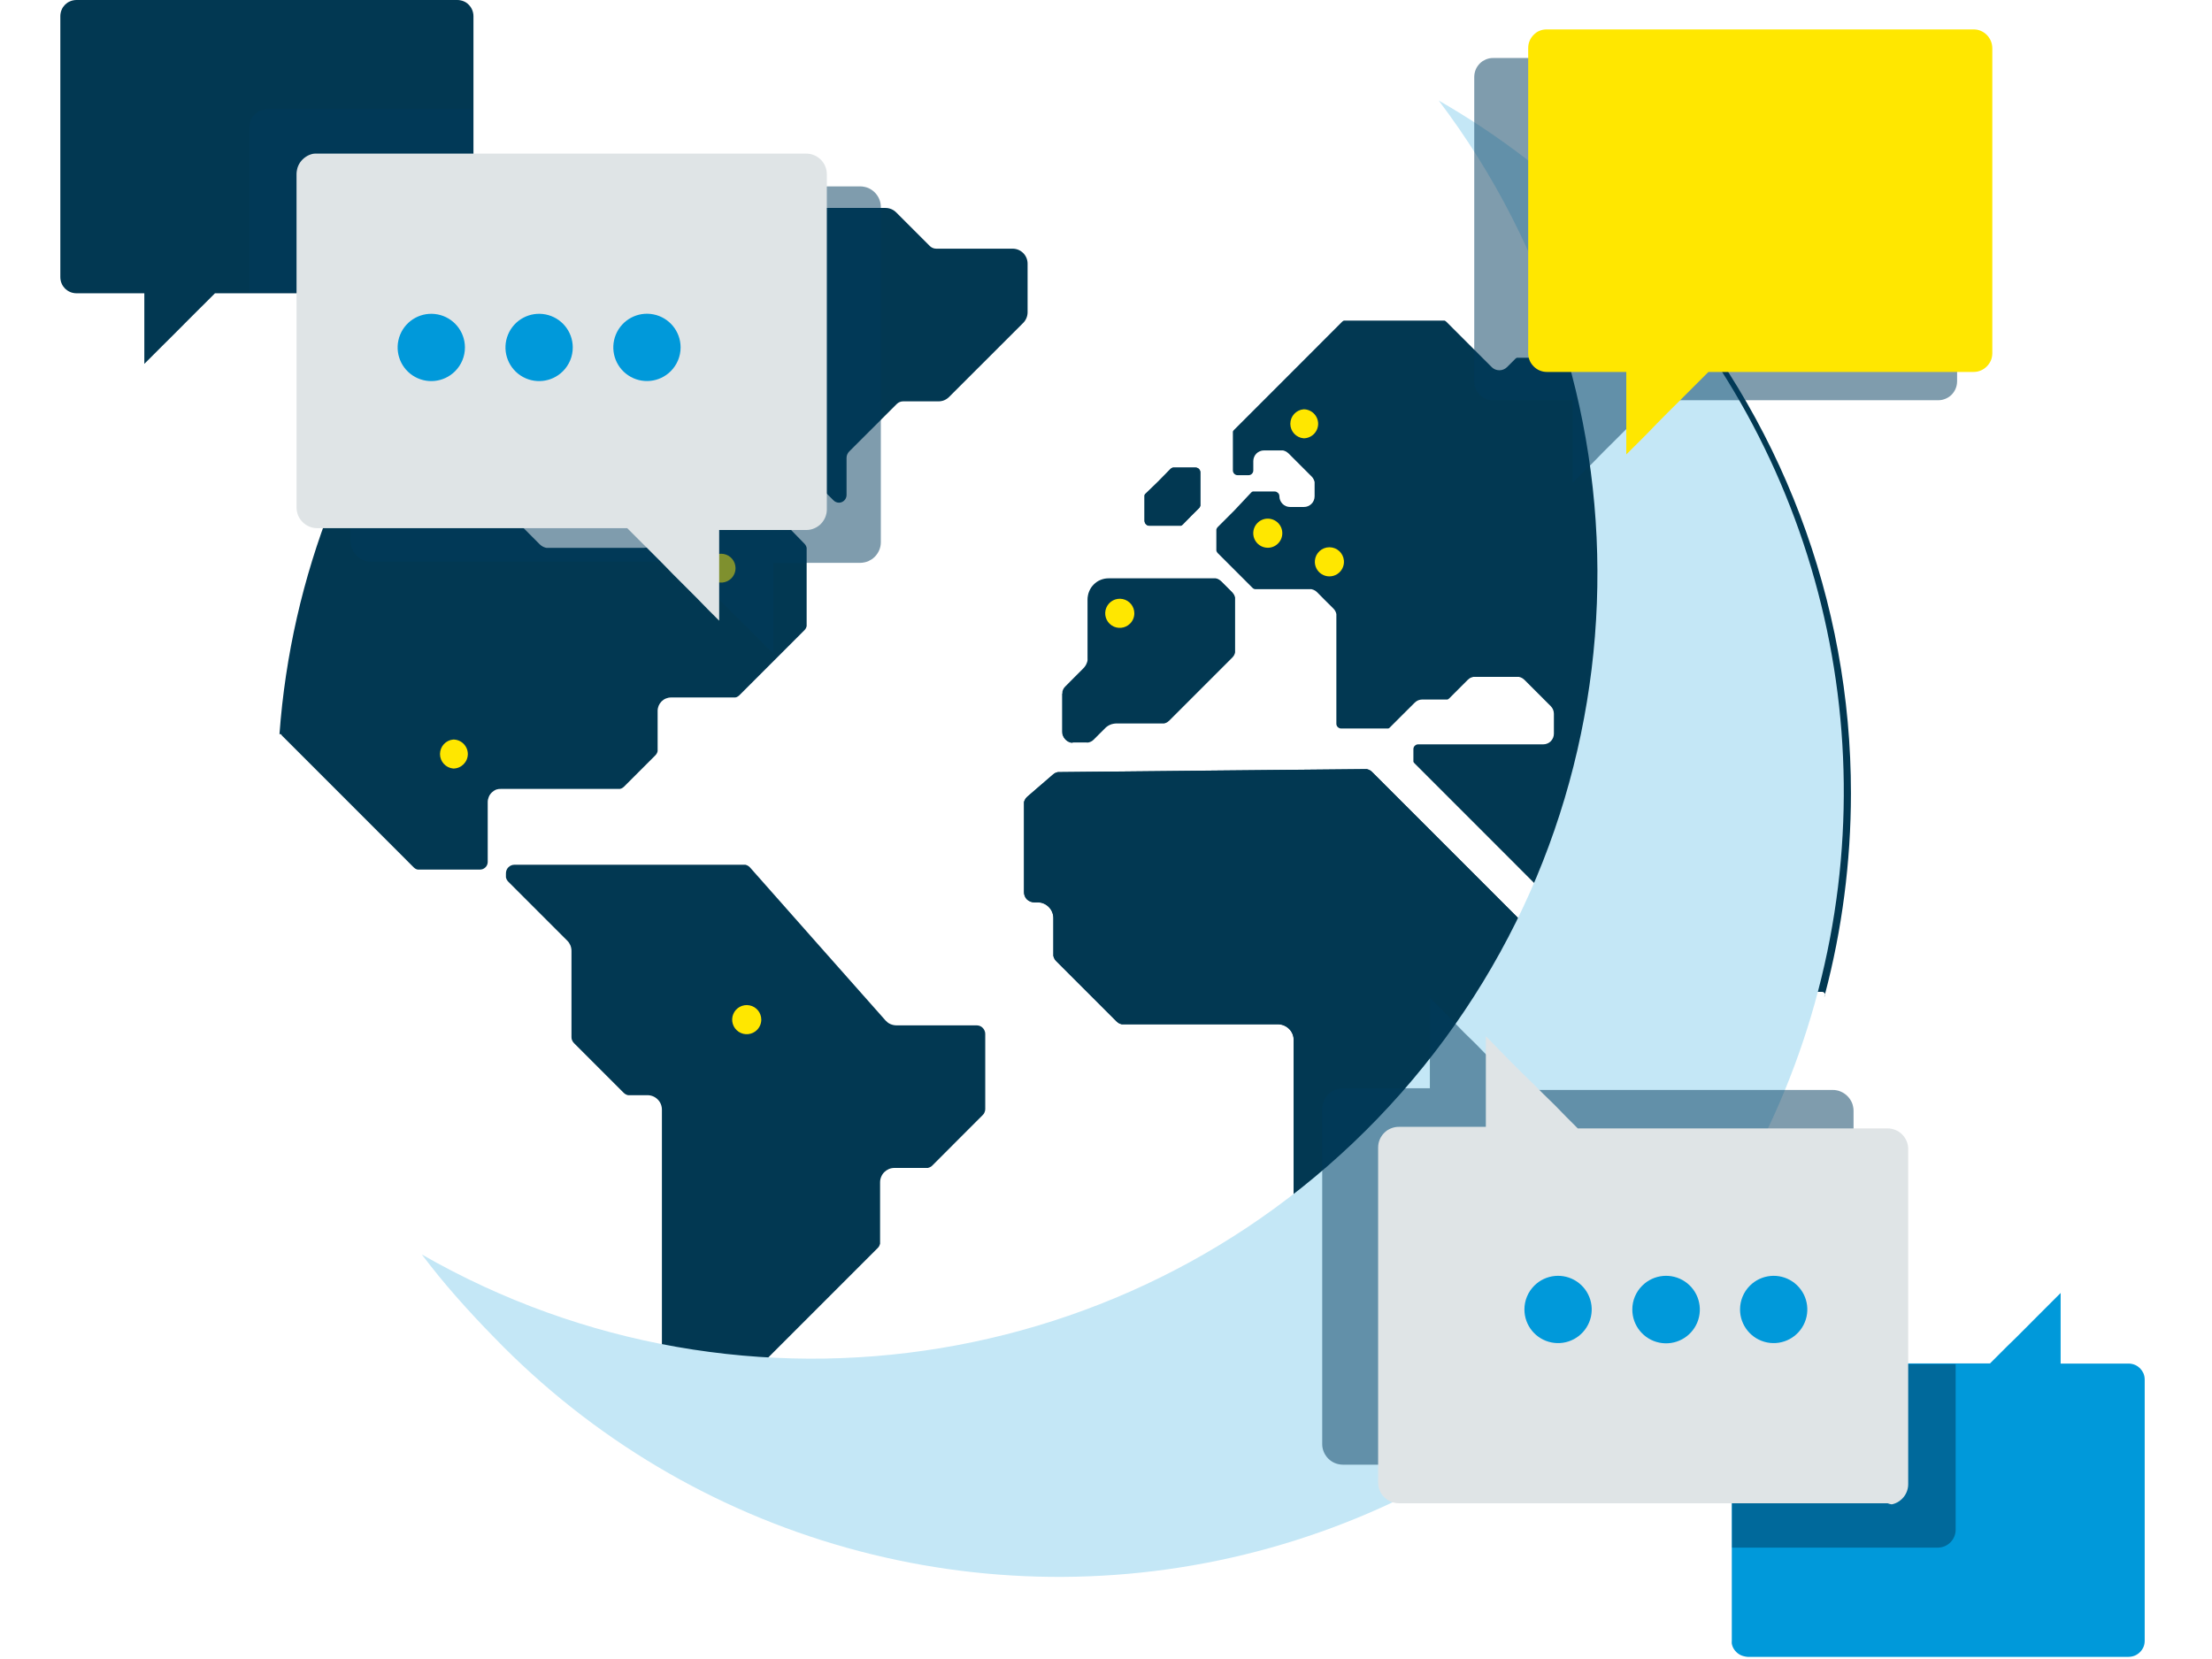 <?xml version="1.0" encoding="UTF-8"?>
<svg width="440px" height="330px" viewBox="0 0 440 330" version="1.1" xmlns="http://www.w3.org/2000/svg" xmlns:xlink="http://www.w3.org/1999/xlink">
    <title>Graphic elements / Icons / Rich icons / languages</title>
    
    <g id="Graphic-elements-/-Icons-/-Rich-icons-/-languages" stroke="none" stroke-width="1" fill="none" fill-rule="evenodd">
        <g id="Languages" transform="translate(12, 0)">
            <use id="Path" fill="#33ACDF" fill-rule="nonzero" xlink:href="#path-1"></use>
            <path d="M136.592,274.563 C136.658,274.392 136.744,274.23 136.846,274.078 C136.953,273.922 137.072,273.775 137.204,273.64 L149.896,260.947 L162.588,248.255 C162.668,248.176 162.741,248.091 162.808,248.001 C162.865,247.905 162.915,247.805 162.958,247.701 C163.003,247.601 163.037,247.497 163.062,247.39 C163.067,247.278 163.067,247.167 163.062,247.055 L163.062,235.171 C163.063,234.798 163.138,234.43 163.281,234.086 C163.422,233.735 163.634,233.417 163.904,233.151 C164.171,232.89 164.484,232.679 164.827,232.528 C165.176,232.39 165.548,232.319 165.923,232.321 L172.235,232.321 C172.346,232.332 172.458,232.332 172.569,232.321 L172.881,232.217 C172.986,232.178 173.087,232.128 173.181,232.067 L173.435,231.859 L178.454,226.828 L183.473,221.809 C183.552,221.73 183.625,221.645 183.692,221.555 C183.754,221.461 183.804,221.361 183.842,221.255 C183.935,221.052 183.982,220.832 183.981,220.609 L183.981,205.655 C183.983,205.432 183.936,205.212 183.842,205.009 C183.759,204.801 183.634,204.612 183.473,204.455 C183.32,204.295 183.136,204.169 182.931,204.086 C182.721,204.003 182.498,203.96 182.273,203.959 L166.269,203.959 C165.872,203.949 165.48,203.863 165.115,203.705 C164.932,203.623 164.758,203.523 164.596,203.405 C164.435,203.279 164.285,203.14 164.146,202.99 L150.658,187.771 L137.192,172.551 C137.115,172.459 137.026,172.377 136.927,172.309 C136.832,172.234 136.727,172.172 136.615,172.124 L136.281,172.009 C136.162,171.997 136.042,171.997 135.923,172.009 L90.335,172.009 C90.113,172.01 89.894,172.053 89.688,172.136 C89.482,172.223 89.294,172.348 89.135,172.505 C88.974,172.662 88.848,172.851 88.765,173.059 C88.683,173.265 88.64,173.484 88.638,173.705 L88.638,174.178 C88.627,174.289 88.627,174.402 88.638,174.513 C88.659,174.62 88.689,174.724 88.731,174.824 C88.773,174.93 88.827,175.031 88.892,175.124 C88.952,175.217 89.021,175.302 89.1,175.378 L94.962,181.24 L100.835,187.113 C100.969,187.241 101.089,187.385 101.192,187.54 C101.292,187.699 101.381,187.865 101.458,188.036 C101.529,188.211 101.583,188.393 101.619,188.578 C101.656,188.761 101.675,188.946 101.677,189.132 L101.677,206.29 C101.667,206.512 101.71,206.734 101.804,206.936 C101.842,207.038 101.893,207.134 101.954,207.224 C102.021,207.318 102.094,207.407 102.173,207.49 L107.123,212.44 L112.073,217.39 C112.149,217.468 112.235,217.538 112.327,217.597 L112.627,217.759 L112.938,217.851 C113.05,217.863 113.162,217.863 113.273,217.851 L116.804,217.851 C117.562,217.851 118.29,218.154 118.823,218.694 C119.091,218.956 119.303,219.27 119.446,219.617 C119.596,219.983 119.67,220.375 119.665,220.771 L119.665,290.301 C119.663,290.395 119.635,290.487 119.585,290.567 C119.535,290.639 119.473,290.702 119.4,290.751 C122.123,292.382 124.896,293.921 127.719,295.367 C130.542,296.813 133.415,298.186 136.338,299.486 L136.338,275.659 C136.319,275.262 136.394,274.867 136.558,274.505 L136.592,274.563 Z" id="Path" fill="#023852" fill-rule="nonzero" mask="url(#mask-2)"></path>
            <path d="M201.323,147.692 L204.104,147.692 C204.234,147.71 204.366,147.71 204.496,147.692 C204.627,147.67 204.755,147.631 204.877,147.577 C204.994,147.531 205.106,147.473 205.212,147.404 C205.323,147.328 205.427,147.244 205.523,147.15 L206.677,145.996 L207.831,144.842 C207.979,144.692 208.141,144.557 208.315,144.438 C208.487,144.326 208.669,144.23 208.858,144.15 C209.046,144.07 209.244,144.012 209.446,143.977 C209.647,143.931 209.852,143.908 210.058,143.908 L219.15,143.908 C219.28,143.92 219.412,143.92 219.542,143.908 C219.67,143.887 219.795,143.848 219.912,143.792 C220.036,143.749 220.153,143.687 220.258,143.608 C220.367,143.54 220.468,143.458 220.558,143.365 L226.846,137.077 L233.135,130.788 C233.228,130.699 233.309,130.598 233.377,130.488 C233.456,130.384 233.519,130.267 233.562,130.142 C233.617,130.025 233.656,129.901 233.677,129.773 C233.689,129.643 233.689,129.511 233.677,129.381 L233.677,119.273 C233.688,119.143 233.688,119.011 233.677,118.881 C233.656,118.753 233.617,118.629 233.562,118.512 C233.519,118.387 233.456,118.27 233.377,118.165 C233.306,118.058 233.225,117.957 233.135,117.865 L232.05,116.781 L230.965,115.696 C230.874,115.606 230.773,115.525 230.665,115.454 C230.56,115.374 230.444,115.312 230.319,115.269 C230.202,115.214 230.078,115.175 229.95,115.154 C229.819,115.143 229.688,115.143 229.558,115.154 L208.604,115.154 C208.058,115.151 207.516,115.257 207.012,115.465 C206.499,115.672 206.036,115.982 205.65,116.377 C205.263,116.762 204.956,117.221 204.75,117.727 C204.538,118.231 204.428,118.772 204.427,119.319 L204.427,130.858 C204.445,131.061 204.445,131.266 204.427,131.469 C204.388,131.676 204.326,131.877 204.242,132.069 C204.167,132.26 204.07,132.442 203.954,132.612 C203.839,132.782 203.708,132.941 203.562,133.085 L201.762,134.885 L199.973,136.685 C199.876,136.774 199.791,136.875 199.719,136.985 C199.648,137.095 199.587,137.211 199.535,137.331 C199.489,137.452 199.451,137.575 199.419,137.7 C199.407,137.83 199.407,137.962 199.419,138.092 L199.419,145.777 C199.422,146.038 199.473,146.296 199.569,146.538 C199.669,146.782 199.818,147.002 200.008,147.185 C200.378,147.564 200.886,147.776 201.415,147.773 L201.323,147.692 Z" id="Path" fill="#023852" fill-rule="nonzero" mask="url(#mask-2)"></path>
            <path d="M44.065,146.296 L57.196,159.427 L70.315,172.558 C70.391,172.629 70.472,172.695 70.558,172.754 L70.812,172.892 C70.905,172.928 71.001,172.955 71.1,172.973 L71.4,172.973 L83.481,172.973 C83.682,172.97 83.882,172.931 84.069,172.858 C84.254,172.778 84.422,172.664 84.565,172.523 C84.711,172.384 84.826,172.215 84.9,172.027 C84.979,171.841 85.019,171.641 85.015,171.438 L85.015,159.554 C85.014,159.201 85.085,158.852 85.223,158.527 C85.353,158.195 85.554,157.896 85.812,157.65 C86.06,157.4 86.353,157.2 86.677,157.062 C87.004,156.954 87.348,156.907 87.692,156.923 L111.012,156.923 C111.111,156.935 111.212,156.935 111.312,156.923 L111.6,156.842 C111.692,156.799 111.781,156.749 111.865,156.692 C111.95,156.641 112.027,156.579 112.096,156.508 L115.246,153.358 L118.396,150.208 C118.535,150.065 118.645,149.896 118.719,149.712 C118.763,149.62 118.794,149.523 118.812,149.423 C118.824,149.323 118.824,149.223 118.812,149.123 L118.812,141.427 C118.805,140.712 119.087,140.025 119.592,139.519 C120.098,139.013 120.785,138.732 121.5,138.738 L133.962,138.738 C134.061,138.75 134.162,138.75 134.262,138.738 L134.55,138.658 C134.642,138.615 134.731,138.564 134.815,138.508 C134.9,138.456 134.977,138.394 135.046,138.323 L141.542,131.827 L148.038,125.331 C148.109,125.261 148.171,125.184 148.223,125.1 C148.283,125.019 148.329,124.93 148.362,124.835 C148.405,124.743 148.436,124.646 148.454,124.546 C148.465,124.45 148.465,124.354 148.454,124.258 L148.454,109.258 C148.466,109.158 148.466,109.057 148.454,108.958 C148.436,108.858 148.405,108.761 148.362,108.669 C148.327,108.575 148.281,108.486 148.223,108.404 C148.168,108.322 148.106,108.245 148.038,108.173 L140.458,100.385 L132.854,92.769 C132.782,92.701 132.705,92.64 132.623,92.585 C132.541,92.527 132.452,92.481 132.358,92.446 C132.265,92.405 132.168,92.374 132.069,92.354 C131.97,92.342 131.869,92.342 131.769,92.354 L120.3,92.354 C120.101,92.356 119.905,92.399 119.723,92.481 C119.537,92.552 119.368,92.662 119.227,92.804 C119.083,92.945 118.97,93.114 118.892,93.3 C118.814,93.486 118.775,93.687 118.777,93.888 L118.777,106.281 C118.778,106.637 118.708,106.991 118.569,107.319 C118.428,107.641 118.228,107.935 117.981,108.185 C117.733,108.434 117.439,108.634 117.115,108.773 C116.785,108.907 116.433,108.978 116.077,108.981 L97.235,108.981 C97.058,108.998 96.88,108.998 96.704,108.981 C96.534,108.948 96.367,108.898 96.208,108.831 C96.041,108.765 95.882,108.68 95.735,108.577 C95.589,108.479 95.454,108.367 95.331,108.242 L92.1,105 L88.846,101.735 C88.719,101.614 88.607,101.478 88.512,101.331 C88.409,101.183 88.324,101.025 88.258,100.858 C88.196,100.696 88.145,100.53 88.108,100.362 C88.09,100.185 88.09,100.007 88.108,99.831 L88.108,92.977 C88.09,92.8 88.09,92.623 88.108,92.446 C88.147,92.274 88.197,92.104 88.258,91.938 C88.326,91.776 88.411,91.622 88.512,91.477 C88.604,91.327 88.716,91.192 88.846,91.073 L96.381,83.538 L103.904,76.004 C103.975,75.932 104.041,75.855 104.1,75.773 C104.157,75.691 104.204,75.602 104.238,75.508 C104.276,75.414 104.307,75.317 104.331,75.219 C104.336,75.123 104.336,75.027 104.331,74.931 L104.331,60.081 C104.331,59.233 103.644,58.546 102.796,58.546 L82.327,58.546 L82.188,58.546 L82.062,58.546 L79.938,59.365 L77.815,60.196 C77.732,60.219 77.645,60.219 77.562,60.196 C77.478,60.18 77.396,60.153 77.319,60.115 C57.649,84.685 45.89,114.641 43.592,146.031 C43.676,146.014 43.762,146.014 43.846,146.031 C43.944,146.096 44.02,146.188 44.065,146.296 L44.065,146.296 Z" id="Path" fill="#023852" fill-rule="nonzero" mask="url(#mask-2)"></path>
            <path d="M299.792,70.996 C299.535,71.098 299.261,71.153 298.985,71.158 L289.915,71.158 L289.742,71.158 L289.581,71.25 L289.431,71.365 L288.588,72.208 L287.746,73.05 C286.907,73.853 285.585,73.853 284.746,73.05 L280.212,68.515 L275.677,63.981 L275.527,63.865 L275.365,63.773 L275.181,63.773 L274.996,63.773 L255.669,63.773 L255.485,63.773 L255.3,63.773 L255.138,63.865 L254.988,63.981 L244.223,74.758 L233.446,85.535 L233.331,85.673 C233.296,85.728 233.265,85.786 233.238,85.846 C233.234,85.904 233.234,85.962 233.238,86.019 C233.233,86.081 233.233,86.142 233.238,86.204 L233.238,93.565 C233.238,93.692 233.262,93.817 233.308,93.935 C233.405,94.17 233.592,94.357 233.827,94.454 C233.944,94.501 234.07,94.525 234.196,94.523 L236.342,94.523 C236.469,94.523 236.594,94.5 236.712,94.454 C236.947,94.357 237.134,94.17 237.231,93.935 C237.277,93.817 237.3,93.692 237.3,93.565 L237.3,91.719 C237.301,91.442 237.356,91.168 237.462,90.912 C237.673,90.386 238.089,89.969 238.615,89.758 C238.874,89.646 239.153,89.591 239.435,89.596 L242.792,89.596 C242.927,89.584 243.062,89.584 243.196,89.596 C243.336,89.621 243.471,89.663 243.6,89.723 C243.731,89.772 243.855,89.838 243.969,89.919 C244.085,89.994 244.193,90.079 244.292,90.173 L246.6,92.481 L248.908,94.788 C249.006,94.888 249.095,94.996 249.173,95.112 C249.252,95.227 249.318,95.351 249.369,95.481 C249.424,95.607 249.466,95.739 249.496,95.873 C249.508,96.011 249.508,96.15 249.496,96.288 L249.496,98.723 C249.496,99 249.441,99.275 249.335,99.531 C249.232,99.792 249.074,100.028 248.873,100.223 C248.679,100.421 248.448,100.577 248.192,100.685 C247.932,100.791 247.654,100.846 247.373,100.846 L244.615,100.846 C244.334,100.846 244.056,100.791 243.796,100.685 C243.541,100.577 243.309,100.421 243.115,100.223 C242.918,100.025 242.761,99.789 242.654,99.531 C242.547,99.275 242.492,99 242.492,98.723 C242.493,98.597 242.469,98.471 242.423,98.354 C242.376,98.237 242.305,98.131 242.215,98.042 C242.121,97.96 242.016,97.89 241.904,97.835 C241.786,97.789 241.661,97.765 241.535,97.765 L237.565,97.765 L237.369,97.765 C237.312,97.755 237.253,97.755 237.196,97.765 L237.023,97.846 L236.885,97.962 L233.527,101.538 L230.215,104.85 C230.132,104.944 230.062,105.049 230.008,105.162 C229.983,105.221 229.964,105.283 229.95,105.346 C229.945,105.408 229.945,105.469 229.95,105.531 L229.95,109.327 C229.944,109.388 229.944,109.45 229.95,109.512 C229.962,109.575 229.982,109.637 230.008,109.696 C230.062,109.809 230.132,109.914 230.215,110.008 L233.677,113.469 L237.138,116.931 C237.183,116.979 237.233,117.022 237.288,117.058 L237.45,117.138 L237.635,117.196 L248.458,117.196 C248.596,117.185 248.735,117.185 248.873,117.196 C249.012,117.223 249.148,117.265 249.277,117.323 C249.402,117.373 249.522,117.435 249.635,117.508 C249.747,117.59 249.855,117.678 249.958,117.773 L251.596,119.423 L253.246,121.062 C253.344,121.161 253.433,121.269 253.512,121.385 C253.584,121.504 253.649,121.627 253.708,121.754 C253.757,121.881 253.795,122.012 253.823,122.146 C253.84,122.284 253.84,122.424 253.823,122.562 L253.823,143.954 C253.823,144.08 253.846,144.205 253.892,144.323 C253.94,144.437 254.011,144.539 254.1,144.623 C254.189,144.713 254.295,144.784 254.412,144.831 C254.527,144.886 254.653,144.914 254.781,144.912 L263.792,144.912 L263.977,144.912 L264.15,144.912 L264.323,144.831 C264.375,144.795 264.421,144.752 264.462,144.704 L266.931,142.235 L269.412,139.765 C269.509,139.665 269.617,139.576 269.735,139.5 C269.847,139.423 269.967,139.358 270.092,139.304 C270.35,139.202 270.623,139.147 270.9,139.142 L275.769,139.142 L275.942,139.142 L276.104,139.05 L276.254,138.935 L278.112,137.077 L279.969,135.219 C280.065,135.125 280.169,135.04 280.281,134.965 C280.395,134.884 280.519,134.818 280.65,134.769 C280.779,134.711 280.915,134.669 281.054,134.642 C281.192,134.63 281.331,134.63 281.469,134.642 L289.719,134.642 C289.857,134.631 289.996,134.631 290.135,134.642 C290.269,134.669 290.4,134.707 290.527,134.758 C290.655,134.814 290.778,134.879 290.896,134.954 C291.009,135.036 291.117,135.125 291.219,135.219 L293.85,137.85 L296.469,140.469 C296.567,140.569 296.656,140.677 296.735,140.792 C296.811,140.909 296.877,141.033 296.931,141.162 C297.033,141.419 297.087,141.692 297.092,141.969 L297.092,145.95 C297.091,146.227 297.036,146.501 296.931,146.758 C296.82,147.015 296.664,147.249 296.469,147.45 C296.274,147.644 296.043,147.797 295.788,147.9 C295.529,148.007 295.25,148.062 294.969,148.062 L270.104,148.062 C269.978,148.061 269.852,148.085 269.735,148.131 C269.619,148.186 269.514,148.26 269.423,148.35 C269.331,148.432 269.26,148.535 269.215,148.65 C269.169,148.768 269.146,148.893 269.146,149.019 L269.146,151.154 C269.14,151.215 269.14,151.277 269.146,151.338 C269.141,151.4 269.141,151.462 269.146,151.523 C269.173,151.579 269.203,151.633 269.238,151.685 C269.271,151.736 269.309,151.782 269.354,151.823 L282.208,164.677 L295.05,177.531 L295.2,177.646 L295.362,177.738 L295.546,177.738 L295.731,177.738 L297.381,177.738 L297.565,177.738 L297.738,177.738 L297.912,177.646 L298.05,177.531 L307.281,168.3 L316.512,159.069 C316.607,158.972 316.712,158.883 316.823,158.804 C316.94,158.731 317.064,158.669 317.192,158.619 C317.318,158.561 317.449,158.519 317.585,158.492 L318,158.492 L330.969,158.492 C331.251,158.487 331.53,158.542 331.788,158.654 C332.046,158.757 332.278,158.914 332.469,159.115 C332.667,159.309 332.824,159.541 332.931,159.796 C333.036,160.052 333.091,160.327 333.092,160.604 L333.092,168.046 C333.087,168.108 333.087,168.169 333.092,168.231 C333.092,168.288 333.092,168.346 333.15,168.404 C333.176,168.464 333.207,168.522 333.242,168.577 L333.358,168.715 L336.681,172.038 L339.992,175.35 L340.142,175.465 L340.304,175.558 L340.477,175.615 L342.692,175.615 C342.97,175.615 343.244,175.67 343.5,175.777 C344.023,175.992 344.438,176.408 344.654,176.931 C344.76,177.187 344.815,177.461 344.815,177.738 L344.815,196.338 C344.815,196.465 344.839,196.59 344.885,196.708 C344.982,196.943 345.169,197.13 345.404,197.227 C345.521,197.274 345.647,197.298 345.773,197.296 L350.469,197.296 C350.607,197.296 350.74,197.35 350.838,197.446 C350.934,197.539 350.995,197.661 351.012,197.792 C352.714,191.344 353.997,184.791 354.854,178.177 C355.734,171.428 356.178,164.629 356.181,157.823 C356.202,119.64 342.205,82.777 316.846,54.231 L308.665,62.308 L300.485,70.488 C300.382,70.583 300.274,70.672 300.162,70.754 L299.792,70.996 Z" id="Path" fill="#023852" fill-rule="nonzero" mask="url(#mask-2)"></path>
            <path d="M188.908,50.55 L173.619,50.55 C173.422,50.548 173.225,50.529 173.031,50.492 C172.84,50.456 172.654,50.398 172.477,50.319 C172.293,50.249 172.118,50.156 171.958,50.042 C171.795,49.936 171.644,49.812 171.508,49.673 L168.138,46.304 L164.769,42.935 L164.492,42.704 L164.169,42.542 C164.062,42.496 163.95,42.461 163.835,42.438 C163.716,42.427 163.596,42.427 163.477,42.438 L151.477,42.438 C151.281,42.456 151.084,42.456 150.888,42.438 C150.698,42.402 150.512,42.344 150.335,42.265 C150.15,42.196 149.976,42.103 149.815,41.988 C149.653,41.882 149.502,41.758 149.365,41.619 L148.835,41.077 L148.292,40.546 C148.203,40.453 148.102,40.372 147.992,40.304 C147.887,40.235 147.775,40.177 147.658,40.131 L147.335,40.038 L147,40.038 L146.896,40.038 L145.742,40.038 L144.588,40.108 C144.478,40.09 144.365,40.09 144.254,40.108 C144.147,40.132 144.042,40.167 143.942,40.212 C143.842,40.258 143.746,40.312 143.654,40.373 C143.56,40.44 143.472,40.513 143.388,40.592 L137.688,46.292 L131.988,51.992 L131.758,52.269 C131.697,52.373 131.643,52.481 131.596,52.592 C131.55,52.7 131.515,52.812 131.492,52.927 C131.48,53.046 131.48,53.166 131.492,53.285 L131.492,62.192 C131.48,62.311 131.48,62.431 131.492,62.55 C131.516,62.668 131.551,62.784 131.596,62.896 C131.643,63.003 131.697,63.108 131.758,63.208 C131.825,63.307 131.903,63.4 131.988,63.485 L134.169,65.665 L136.35,67.846 C136.485,67.986 136.609,68.136 136.719,68.296 C136.825,68.462 136.918,68.635 136.996,68.815 C137.067,68.994 137.121,69.18 137.158,69.369 C137.18,69.565 137.18,69.762 137.158,69.958 L137.158,81.565 C137.146,81.684 137.146,81.804 137.158,81.923 C137.182,82.041 137.216,82.157 137.262,82.269 C137.305,82.38 137.363,82.485 137.435,82.581 C137.499,82.683 137.576,82.776 137.665,82.858 L145.742,90.935 L153.819,99.012 C153.878,99.079 153.961,99.121 154.05,99.127 C154.107,99.143 154.166,99.143 154.223,99.127 C154.28,99.109 154.331,99.077 154.373,99.035 C154.429,98.962 154.457,98.872 154.454,98.781 L154.454,91.246 C154.455,91.052 154.475,90.859 154.512,90.669 C154.557,90.477 154.615,90.288 154.685,90.104 C154.763,89.924 154.856,89.75 154.962,89.585 C155.068,89.422 155.192,89.271 155.331,89.135 L160.073,84.392 L164.919,79.615 C165.056,79.477 165.207,79.353 165.369,79.246 C165.53,79.132 165.704,79.039 165.888,78.969 C166.065,78.888 166.251,78.829 166.442,78.796 C166.638,78.779 166.835,78.779 167.031,78.796 L174.081,78.796 C174.2,78.808 174.32,78.808 174.438,78.796 C174.557,78.772 174.673,78.737 174.785,78.692 L175.096,78.531 C175.196,78.463 175.289,78.386 175.373,78.3 L182.781,70.892 L190.2,63.462 C190.285,63.38 190.359,63.287 190.419,63.185 C190.49,63.089 190.549,62.984 190.592,62.873 C190.637,62.761 190.672,62.645 190.696,62.527 C190.707,62.412 190.707,62.296 190.696,62.181 L190.696,52.373 C190.697,52.135 190.65,51.9 190.558,51.681 C190.379,51.226 190.02,50.867 189.565,50.688 C189.357,50.601 189.134,50.554 188.908,50.55 Z" id="Path" fill="#023852" fill-rule="nonzero" mask="url(#mask-2)"></path>
            <path d="M216.588,104.585 L222.75,104.585 L222.935,104.585 L223.096,104.492 L223.246,104.377 L224.873,102.692 L226.5,101.065 L226.615,100.927 C226.647,100.872 226.674,100.814 226.696,100.754 C226.726,100.7 226.745,100.641 226.754,100.581 C226.759,100.519 226.759,100.458 226.754,100.396 L226.754,93.946 C226.754,93.82 226.731,93.695 226.685,93.577 C226.633,93.462 226.563,93.357 226.477,93.265 C226.388,93.176 226.282,93.105 226.165,93.058 C226.048,93.012 225.922,92.988 225.796,92.988 L221.331,92.988 L221.146,93.046 L220.985,93.138 L220.835,93.254 L218.388,95.769 L215.919,98.238 C215.871,98.283 215.828,98.333 215.792,98.388 C215.759,98.439 215.731,98.493 215.712,98.55 C215.707,98.611 215.707,98.673 215.712,98.735 C215.706,98.796 215.706,98.858 215.712,98.919 L215.712,103.662 C215.715,103.789 215.743,103.914 215.792,104.031 C215.89,104.266 216.076,104.453 216.312,104.55 C216.402,104.575 216.495,104.587 216.588,104.585 Z" id="Path" fill="#023852" fill-rule="nonzero" mask="url(#mask-2)"></path>
            <path d="M301.038,185.7 L294.381,185.7 C294.176,185.699 293.971,185.679 293.769,185.642 C293.564,185.598 293.363,185.537 293.169,185.458 C292.98,185.378 292.799,185.281 292.627,185.169 C292.454,185.058 292.295,184.926 292.154,184.777 L276.531,169.154 L260.919,153.542 C260.825,153.452 260.724,153.367 260.619,153.288 L260.262,153.104 C260.143,153.053 260.019,153.015 259.892,152.988 C259.758,152.971 259.623,152.971 259.488,152.988 L229.142,153.277 L198.785,153.577 C198.67,153.566 198.554,153.566 198.438,153.577 L198.104,153.669 L197.781,153.819 L197.504,154.027 L194.919,156.254 L192.346,158.481 C192.235,158.573 192.134,158.677 192.046,158.792 C191.966,158.909 191.896,159.032 191.838,159.162 C191.77,159.288 191.723,159.424 191.7,159.565 C191.683,159.707 191.683,159.851 191.7,159.992 L191.7,177.462 C191.697,177.723 191.748,177.982 191.85,178.223 C191.945,178.466 192.091,178.686 192.277,178.869 C192.466,179.053 192.69,179.198 192.935,179.296 C193.174,179.403 193.434,179.458 193.696,179.458 L194.388,179.458 C195.226,179.449 196.03,179.782 196.615,180.381 C196.91,180.668 197.142,181.014 197.296,181.396 C197.458,181.779 197.541,182.192 197.538,182.608 L197.538,189.727 C197.527,189.857 197.527,189.989 197.538,190.119 C197.57,190.244 197.609,190.368 197.654,190.488 C197.706,190.609 197.768,190.724 197.838,190.835 C197.914,190.942 197.999,191.043 198.092,191.135 L204.104,197.146 L210.115,203.158 C210.207,203.252 210.308,203.337 210.415,203.412 C210.526,203.482 210.641,203.544 210.762,203.596 L211.131,203.712 C211.261,203.723 211.393,203.723 211.523,203.712 L242.169,203.712 C243.004,203.717 243.803,204.048 244.396,204.635 C244.995,205.22 245.328,206.024 245.319,206.862 L245.319,245.504 C245.302,245.634 245.302,245.766 245.319,245.896 C245.342,246.022 245.376,246.146 245.423,246.265 C245.475,246.386 245.537,246.501 245.608,246.612 C245.683,246.719 245.768,246.819 245.862,246.912 L252.715,253.777 L259.569,260.631 C259.663,260.724 259.767,260.805 259.881,260.873 C259.983,260.95 260.096,261.012 260.215,261.058 C260.337,261.112 260.465,261.151 260.596,261.173 C260.727,261.185 260.858,261.185 260.988,261.173 L272.308,261.173 C272.569,261.176 272.828,261.125 273.069,261.023 C273.309,260.922 273.528,260.777 273.715,260.596 C273.902,260.413 274.047,260.193 274.142,259.95 C274.244,259.709 274.295,259.45 274.292,259.188 L274.292,247.915 C274.301,247.5 274.383,247.09 274.535,246.704 C274.694,246.321 274.925,245.972 275.215,245.677 L281.308,239.596 L287.4,233.504 C287.49,233.412 287.572,233.312 287.642,233.204 C287.717,233.096 287.779,232.98 287.827,232.858 C287.883,232.741 287.921,232.616 287.942,232.488 C287.953,232.358 287.953,232.227 287.942,232.096 L287.942,204.404 C287.946,204.007 288.029,203.615 288.185,203.25 C288.347,202.869 288.578,202.521 288.865,202.223 C289.16,201.928 289.509,201.693 289.892,201.531 C290.278,201.378 290.689,201.3 291.104,201.3 L293.919,201.3 C294.049,201.316 294.181,201.316 294.312,201.3 C294.437,201.276 294.561,201.241 294.681,201.196 C294.801,201.144 294.917,201.082 295.027,201.012 C295.152,200.939 295.271,200.858 295.385,200.769 L298.938,197.215 L302.492,193.673 C302.586,193.58 302.667,193.475 302.735,193.362 C302.807,193.257 302.869,193.144 302.919,193.027 C302.968,192.903 303.007,192.776 303.035,192.646 C303.047,192.516 303.047,192.384 303.035,192.254 L303.035,187.754 C303.038,187.492 302.987,187.233 302.885,186.992 C302.694,186.493 302.299,186.099 301.8,185.908 C301.564,185.785 301.304,185.714 301.038,185.7 Z" id="Path" fill="#023852" fill-rule="nonzero" mask="url(#mask-2)"></path>
            <path d="M190.731,62.135 C190.742,62.25 190.742,62.366 190.731,62.481 C190.707,62.599 190.672,62.715 190.627,62.827 C190.583,62.938 190.525,63.043 190.454,63.138 C190.394,63.24 190.32,63.334 190.235,63.415 L182.815,70.835 L175.385,78.242 C175.3,78.328 175.207,78.405 175.108,78.473 L174.796,78.635 C174.684,78.68 174.568,78.715 174.45,78.738 C174.331,78.75 174.211,78.75 174.092,78.738 L167.042,78.738 C166.847,78.721 166.65,78.721 166.454,78.738 C166.262,78.772 166.076,78.83 165.9,78.912 C165.716,78.981 165.541,79.074 165.381,79.188 C165.218,79.295 165.067,79.419 164.931,79.558 L160.177,84.3 L155.435,89.042 C155.296,89.179 155.172,89.33 155.065,89.492 C154.959,89.658 154.867,89.831 154.788,90.012 C154.719,90.196 154.661,90.385 154.615,90.577 C154.578,90.767 154.559,90.96 154.558,91.154 L154.558,98.573 C154.561,98.665 154.533,98.754 154.477,98.827 C154.435,98.869 154.384,98.901 154.327,98.919 C154.27,98.935 154.21,98.935 154.154,98.919 C154.065,98.913 153.981,98.872 153.923,98.804 L145.846,90.727 L137.769,82.65 C137.68,82.569 137.603,82.475 137.538,82.373 C137.467,82.277 137.409,82.173 137.365,82.062 C137.344,82.016 137.325,81.97 137.308,81.923 C137.296,81.804 137.296,81.684 137.308,81.565 L137.308,69.958 C137.33,69.762 137.33,69.565 137.308,69.369 C137.271,69.18 137.217,68.994 137.146,68.815 C137.068,68.635 136.975,68.462 136.869,68.296 C136.759,68.136 136.635,67.986 136.5,67.846 L134.319,65.665 L132.069,63.462 C131.983,63.377 131.906,63.284 131.838,63.185 C131.778,63.084 131.724,62.98 131.677,62.873 C131.632,62.761 131.597,62.645 131.573,62.527 C131.561,62.408 131.561,62.288 131.573,62.169 L131.573,53.273 C131.561,53.154 131.561,53.034 131.573,52.915 C131.595,52.8 131.63,52.688 131.677,52.581 C131.724,52.47 131.778,52.362 131.838,52.258 L132.069,51.981 L137.769,46.281 L143.469,40.581 C143.552,40.502 143.641,40.428 143.735,40.362 C143.827,40.301 143.923,40.247 144.023,40.2 C144.123,40.155 144.228,40.12 144.335,40.096 C144.445,40.078 144.558,40.078 144.669,40.096 L145.823,40.027 L146.977,40.027 L147.081,40.027 L147.415,40.027 L147.738,40.119 C147.856,40.165 147.968,40.223 148.073,40.292 C148.183,40.36 148.284,40.442 148.373,40.535 L148.915,41.065 L149.446,41.608 C149.583,41.746 149.733,41.87 149.896,41.977 C150.057,42.091 150.231,42.184 150.415,42.254 C150.593,42.332 150.779,42.39 150.969,42.427 C151.165,42.444 151.362,42.444 151.558,42.427 L163.558,42.427 C163.677,42.416 163.796,42.416 163.915,42.427 C164.03,42.449 164.143,42.484 164.25,42.531 L164.573,42.692 L164.85,42.923 L168.219,46.292 L171.588,49.662 C171.725,49.8 171.876,49.924 172.038,50.031 C172.199,50.145 172.374,50.238 172.558,50.308 C172.735,50.386 172.921,50.444 173.112,50.481 C173.306,50.517 173.503,50.536 173.7,50.538 L188.988,50.538 C189.226,50.538 189.462,50.585 189.681,50.677 C190.135,50.855 190.495,51.215 190.673,51.669 C190.765,51.888 190.812,52.124 190.812,52.362 L190.812,62.123 L190.731,62.135 Z" id="Path" fill="#023852" fill-rule="nonzero" mask="url(#mask-2)"></path>
            <path d="M303.035,192.196 C303.047,192.327 303.047,192.458 303.035,192.588 C303.007,192.718 302.968,192.846 302.919,192.969 C302.869,193.087 302.807,193.199 302.735,193.304 C302.667,193.417 302.586,193.522 302.492,193.615 L298.938,197.158 L295.385,200.769 C295.29,200.86 295.19,200.945 295.085,201.023 C294.974,201.094 294.859,201.156 294.738,201.208 C294.619,201.253 294.495,201.288 294.369,201.312 C294.239,201.328 294.107,201.328 293.977,201.312 L291.162,201.312 C290.747,201.311 290.336,201.389 289.95,201.542 C289.566,201.705 289.218,201.94 288.923,202.235 C288.635,202.532 288.405,202.881 288.242,203.262 C288.086,203.626 288.004,204.019 288,204.415 L288,232.108 C288.011,232.238 288.011,232.369 288,232.5 C287.979,232.628 287.94,232.752 287.885,232.869 C287.837,232.992 287.775,233.108 287.7,233.215 C287.629,233.323 287.548,233.424 287.458,233.515 L281.365,239.608 L275.204,245.769 C274.913,246.065 274.682,246.413 274.523,246.796 C274.372,247.183 274.29,247.593 274.281,248.008 L274.281,259.281 C274.284,259.542 274.233,259.801 274.131,260.042 C274.035,260.285 273.89,260.505 273.704,260.688 C273.517,260.87 273.298,261.014 273.058,261.115 C272.817,261.217 272.558,261.268 272.296,261.265 L261.023,261.265 C260.893,261.277 260.761,261.277 260.631,261.265 C260.5,261.243 260.372,261.204 260.25,261.15 C260.13,261.104 260.018,261.042 259.915,260.965 C259.802,260.898 259.697,260.816 259.604,260.723 L252.75,253.846 L245.896,246.923 C245.803,246.831 245.718,246.731 245.642,246.623 C245.572,246.513 245.51,246.397 245.458,246.277 C245.411,246.158 245.376,246.034 245.354,245.908 C245.336,245.778 245.336,245.646 245.354,245.515 L245.354,206.908 C245.363,206.071 245.029,205.266 244.431,204.681 C243.837,204.094 243.038,203.763 242.204,203.758 L211.512,203.758 C211.381,203.77 211.25,203.77 211.119,203.758 L210.75,203.642 C210.63,203.59 210.514,203.528 210.404,203.458 C210.296,203.383 210.196,203.298 210.104,203.204 L204.092,197.192 L198.081,191.181 C197.987,191.089 197.902,190.988 197.827,190.881 C197.756,190.771 197.694,190.655 197.642,190.535 C197.597,190.414 197.558,190.291 197.527,190.165 C197.515,190.035 197.515,189.904 197.527,189.773 L197.527,182.654 C197.529,182.238 197.447,181.826 197.285,181.442 C197.131,181.06 196.899,180.714 196.604,180.427 C196.018,179.828 195.214,179.495 194.377,179.504 L193.685,179.504 C193.422,179.504 193.163,179.449 192.923,179.342 C192.678,179.244 192.455,179.099 192.265,178.915 C192.079,178.732 191.934,178.512 191.838,178.269 C191.737,178.028 191.686,177.769 191.688,177.508 L191.688,160.004 C191.671,159.862 191.671,159.719 191.688,159.577 C191.712,159.436 191.759,159.299 191.827,159.173 C191.885,159.044 191.954,158.92 192.035,158.804 C192.123,158.689 192.223,158.584 192.335,158.492 L194.908,156.265 L197.492,154.038 L197.769,153.831 L198.092,153.681 L198.427,153.588 C198.542,153.577 198.658,153.577 198.773,153.588 L229.131,153.288 L259.477,153 C259.611,152.983 259.747,152.983 259.881,153 C260.007,153.026 260.131,153.065 260.25,153.115 L260.608,153.3 C260.713,153.378 260.813,153.463 260.908,153.554 L276.519,169.165 L292.142,184.788 C292.284,184.938 292.443,185.069 292.615,185.181 C292.787,185.293 292.969,185.389 293.158,185.469 C293.352,185.548 293.553,185.61 293.758,185.654 C293.959,185.691 294.164,185.71 294.369,185.712 L301.027,185.712 C301.288,185.708 301.548,185.759 301.788,185.862 C302.288,186.053 302.682,186.447 302.873,186.946 C302.976,187.187 303.027,187.446 303.023,187.708 L303.023,192.208 L303.035,192.196 Z" id="Shape" fill="#023852" fill-rule="nonzero" mask="url(#mask-2)"></path>
            <path d="M350.85,198.3 C350.909,198.247 350.953,198.179 350.977,198.104 C351.014,198.037 351.033,197.961 351.035,197.885 C351.035,197.854 351.035,197.823 351.035,197.792 L350.965,198.046 L350.85,198.3 Z" id="Path" fill="#023852" fill-rule="nonzero" mask="url(#mask-2)"></path>
            <path d="M199.327,137.977 C199.315,137.846 199.315,137.715 199.327,137.585 C199.358,137.459 199.397,137.336 199.442,137.215 C199.494,137.095 199.556,136.979 199.627,136.869 C199.699,136.759 199.784,136.658 199.881,136.569 L201.669,134.769 L203.469,132.969 C203.616,132.825 203.747,132.667 203.862,132.496 C203.978,132.327 204.075,132.145 204.15,131.954 C204.234,131.761 204.296,131.56 204.335,131.354 C204.352,131.15 204.352,130.946 204.335,130.742 L204.335,119.204 C204.336,118.657 204.446,118.116 204.658,117.612 C204.864,117.106 205.17,116.647 205.558,116.262 C205.943,115.867 206.407,115.556 206.919,115.35 C207.424,115.142 207.965,115.036 208.512,115.038 L229.419,115.038 C229.55,115.027 229.681,115.027 229.812,115.038 C229.939,115.059 230.064,115.098 230.181,115.154 C230.305,115.197 230.422,115.259 230.527,115.338 C230.635,115.409 230.735,115.49 230.827,115.581 L231.912,116.665 L232.996,117.75 C233.087,117.842 233.168,117.942 233.238,118.05 C233.318,118.155 233.38,118.272 233.423,118.396 C233.479,118.513 233.518,118.637 233.538,118.765 C233.55,118.896 233.55,119.027 233.538,119.158 L233.538,129.265 C233.55,129.396 233.55,129.527 233.538,129.658 C233.518,129.786 233.479,129.91 233.423,130.027 C233.38,130.151 233.318,130.268 233.238,130.373 C233.171,130.483 233.089,130.584 232.996,130.673 L226.708,136.962 L220.419,143.25 C220.33,143.343 220.229,143.424 220.119,143.492 C220.014,143.572 219.897,143.634 219.773,143.677 C219.656,143.733 219.532,143.771 219.404,143.792 C219.273,143.804 219.142,143.804 219.012,143.792 L210,143.792 C209.794,143.792 209.589,143.816 209.388,143.862 C209.186,143.896 208.989,143.954 208.8,144.035 C208.611,144.115 208.43,144.211 208.258,144.323 C208.083,144.442 207.921,144.577 207.773,144.727 L206.619,145.881 L205.465,147.035 C205.369,147.128 205.265,147.213 205.154,147.288 C205.049,147.357 204.936,147.415 204.819,147.462 C204.698,147.516 204.57,147.554 204.438,147.577 C204.308,147.595 204.176,147.595 204.046,147.577 L201.265,147.577 C200.736,147.58 200.228,147.368 199.858,146.988 C199.668,146.806 199.519,146.586 199.419,146.342 C199.323,146.1 199.272,145.842 199.269,145.581 L199.269,137.896 L199.327,137.977 Z" id="Path" fill="#023852" fill-rule="nonzero" mask="url(#mask-2)"></path>
            <path d="M215.631,98.885 C215.625,98.823 215.625,98.761 215.631,98.7 C215.626,98.639 215.626,98.577 215.631,98.515 C215.651,98.458 215.678,98.404 215.712,98.354 C215.747,98.299 215.79,98.248 215.838,98.204 L218.388,95.769 L220.858,93.3 L221.008,93.185 L221.169,93.092 L221.354,93.035 L225.819,93.035 C225.946,93.034 226.071,93.058 226.188,93.104 C226.305,93.151 226.411,93.222 226.5,93.312 C226.586,93.403 226.656,93.509 226.708,93.623 C226.754,93.741 226.777,93.866 226.777,93.992 L226.777,100.385 C226.782,100.446 226.782,100.508 226.777,100.569 C226.768,100.63 226.749,100.689 226.719,100.742 C226.697,100.802 226.67,100.86 226.638,100.915 L226.523,101.054 L224.873,102.692 L223.246,104.319 L223.096,104.435 L222.935,104.527 L222.75,104.527 L216.588,104.527 C216.466,104.528 216.344,104.504 216.231,104.458 C215.996,104.36 215.809,104.174 215.712,103.938 C215.662,103.822 215.634,103.696 215.631,103.569 L215.631,98.885 L215.631,98.885 Z" id="Path" fill="#023852" fill-rule="nonzero" mask="url(#mask-2)"></path>
            <path d="M307.073,45.154 C302.191,40.273 296.987,35.724 291.496,31.538 C285.986,27.317 280.205,23.462 274.188,20 C318.917,79.193 315.812,161.689 266.758,217.351 C217.705,273.013 136.255,286.466 71.908,249.535 C74.1,252.442 76.408,255.269 78.831,258.015 C81.254,260.762 83.731,263.423 86.262,266 C125.476,306.593 183.542,322.869 238.143,308.572 C292.743,294.275 335.381,251.631 349.669,197.028 C363.957,142.426 347.672,84.362 307.073,45.154 L307.073,45.154 Z" id="Path" fill="#C4E7F6" fill-rule="nonzero" style="mix-blend-mode: multiply;" mask="url(#mask-2)"></path>
            <path d="M70.177,86.931 C70.167,85.562 69.193,84.391 67.849,84.131 C66.505,83.872 65.165,84.596 64.646,85.862 C64.126,87.128 64.572,88.585 65.711,89.343 C66.85,90.102 68.366,89.952 69.335,88.985 C69.876,88.438 70.179,87.7 70.177,86.931 L70.177,86.931 Z" id="Path" fill="#FFE700" fill-rule="nonzero" mask="url(#mask-2)"></path>
            <path d="M81.058,150 C81.058,148.4 79.761,147.104 78.162,147.104 C76.668,147.238 75.524,148.489 75.524,149.988 C75.524,151.488 76.668,152.739 78.162,152.873 C79.752,152.873 81.045,151.59 81.058,150 Z" id="Path" fill="#FFE700" fill-rule="nonzero" mask="url(#mask-2)"></path>
            <path d="M213.635,122.008 C213.64,120.626 212.668,119.433 211.314,119.158 C209.959,118.884 208.6,119.604 208.066,120.879 C207.533,122.154 207.975,123.628 209.122,124.4 C210.269,125.171 211.801,125.025 212.781,124.05 C213.327,123.511 213.634,122.775 213.635,122.008 Z" id="Path" fill="#FFE700" fill-rule="nonzero" mask="url(#mask-2)"></path>
            <path d="M255.323,111.496 C255.189,110.003 253.938,108.858 252.438,108.858 C250.939,108.858 249.688,110.003 249.554,111.496 C249.456,112.588 249.983,113.642 250.916,114.218 C251.849,114.795 253.028,114.795 253.961,114.218 C254.893,113.642 255.421,112.588 255.323,111.496 Z" id="Path" fill="#FFE700" fill-rule="nonzero" mask="url(#mask-2)"></path>
            <path d="M139.431,202.823 C139.431,201.441 138.453,200.251 137.097,199.982 C135.741,199.714 134.384,200.441 133.857,201.719 C133.33,202.997 133.78,204.47 134.931,205.235 C136.082,206.001 137.614,205.846 138.588,204.865 C139.126,204.321 139.428,203.588 139.431,202.823 L139.431,202.823 Z" id="Path" fill="#FFE700" fill-rule="nonzero" mask="url(#mask-2)"></path>
            <path d="M161.181,58.996 C161.154,57.625 160.162,56.464 158.811,56.224 C157.461,55.984 156.129,56.731 155.631,58.009 C155.133,59.287 155.608,60.739 156.764,61.476 C157.921,62.213 159.437,62.03 160.385,61.038 C160.905,60.487 161.191,59.754 161.181,58.996 L161.181,58.996 Z" id="Path" fill="#FFE700" fill-rule="nonzero" mask="url(#mask-2)"></path>
            <path d="M243.069,106.062 C243.071,105.296 242.768,104.561 242.227,104.019 C241.685,103.473 240.948,103.166 240.179,103.166 C239.41,103.166 238.672,103.473 238.131,104.019 C237.306,104.849 237.061,106.093 237.51,107.174 C237.959,108.254 239.015,108.958 240.185,108.958 C240.953,108.96 241.689,108.652 242.227,108.104 C242.768,107.562 243.071,106.827 243.069,106.062 L243.069,106.062 Z" id="Path" fill="#FFE700" fill-rule="nonzero" mask="url(#mask-2)"></path>
            <path d="M134.308,112.996 C134.298,111.628 133.323,110.456 131.98,110.197 C130.636,109.937 129.296,110.661 128.776,111.927 C128.257,113.194 128.703,114.65 129.842,115.409 C130.981,116.167 132.497,116.017 133.465,115.05 C134.009,114.505 134.312,113.766 134.308,112.996 Z" id="Path" fill="#FFE700" fill-rule="nonzero" mask="url(#mask-2)"></path>
            <path d="M250.2,84.312 C250.2,82.712 248.903,81.415 247.304,81.415 C245.81,81.549 244.666,82.801 244.666,84.3 C244.666,85.799 245.81,87.051 247.304,87.185 C248.072,87.185 248.809,86.879 249.352,86.336 C249.895,85.793 250.2,85.057 250.2,84.288 L250.2,84.312 Z" id="Path" fill="#FFE700" fill-rule="nonzero" mask="url(#mask-2)"></path>
            <path d="M154.892,99.992 C154.486,99.987 154.098,99.826 153.808,99.542 L137.827,83.562 C137.552,83.282 137.333,82.953 137.181,82.592 C137.03,82.227 136.955,81.834 136.962,81.438 L136.962,69.9 C136.962,69.662 136.915,69.427 136.823,69.208 C136.728,68.99 136.595,68.791 136.431,68.619 L132.092,64.292 C131.817,64.015 131.602,63.686 131.458,63.323 C131.303,62.958 131.225,62.566 131.227,62.169 L131.227,53.331 C131.231,52.545 131.542,51.792 132.092,51.231 L143.435,39.888 C143.691,39.632 143.992,39.425 144.323,39.277 C144.655,39.13 145.011,39.044 145.373,39.023 L147.6,38.908 C148.016,38.877 148.434,38.94 148.823,39.092 C149.211,39.243 149.564,39.471 149.862,39.762 L150.923,40.835 C151.263,41.173 151.724,41.364 152.204,41.365 L164.135,41.365 C164.531,41.366 164.923,41.444 165.288,41.596 C165.646,41.743 165.972,41.959 166.246,42.231 L172.95,48.935 C173.118,49.103 173.318,49.236 173.538,49.327 C173.758,49.419 173.993,49.466 174.231,49.465 L189.427,49.465 C191.067,49.465 192.397,50.791 192.404,52.431 L192.404,62.135 C192.397,62.922 192.083,63.676 191.527,64.235 L176.781,78.969 C176.504,79.241 176.179,79.46 175.823,79.615 C175.457,79.764 175.065,79.838 174.669,79.835 L167.654,79.835 C167.416,79.834 167.181,79.881 166.962,79.973 C166.742,80.064 166.542,80.197 166.373,80.365 L156.923,89.804 C156.756,89.973 156.623,90.173 156.531,90.392 C156.438,90.611 156.391,90.847 156.392,91.085 L156.392,98.458 C156.393,99.079 156.02,99.639 155.446,99.877 C155.269,99.947 155.082,99.986 154.892,99.992 L154.892,99.992 Z" id="Path" fill="#023852" fill-rule="nonzero" mask="url(#mask-2)"></path>
            <g id="Group" transform="translate(-0, -0)" fill-rule="nonzero">
                <path d="M61.846,37.073 L159.104,37.073 C159.383,37.075 159.662,37.106 159.935,37.165 C160.2,37.214 160.459,37.291 160.708,37.396 C160.95,37.5 161.182,37.628 161.4,37.777 C161.619,37.927 161.824,38.097 162.012,38.285 C162.199,38.47 162.365,38.675 162.508,38.896 C162.659,39.113 162.787,39.345 162.888,39.588 C162.993,39.838 163.075,40.097 163.131,40.362 C163.187,40.635 163.214,40.913 163.212,41.192 L163.212,107.838 C163.214,108.117 163.187,108.396 163.131,108.669 C163.075,108.934 162.993,109.193 162.888,109.442 C162.784,109.685 162.657,109.917 162.508,110.135 C162.365,110.356 162.199,110.561 162.012,110.746 C161.824,110.934 161.619,111.104 161.4,111.254 C161.177,111.394 160.946,111.522 160.708,111.635 C160.459,111.739 160.2,111.817 159.935,111.865 C159.662,111.925 159.383,111.956 159.104,111.958 L141.796,111.958 L141.796,129.981 L139.488,127.673 L137.181,125.365 L135,123.219 L132.692,120.912 L130.385,118.604 L128.135,116.354 L125.827,114.046 L123.519,111.738 L61.846,111.738 C61.567,111.738 61.288,111.707 61.015,111.646 C60.75,111.598 60.491,111.52 60.242,111.415 C60.004,111.302 59.773,111.175 59.55,111.035 C59.095,110.727 58.704,110.335 58.396,109.881 C58.251,109.66 58.124,109.429 58.015,109.188 C57.909,108.941 57.831,108.681 57.785,108.415 C57.724,108.143 57.692,107.864 57.692,107.585 L57.692,41.192 C57.692,40.913 57.724,40.634 57.785,40.362 C57.831,40.096 57.909,39.836 58.015,39.588 C58.121,39.347 58.249,39.115 58.396,38.896 C58.704,38.441 59.095,38.05 59.55,37.742 C59.768,37.593 60,37.466 60.242,37.362 C60.491,37.257 60.75,37.179 61.015,37.131 C61.289,37.082 61.568,37.063 61.846,37.073 Z" id="Path" fill="#003A5D" opacity="0.5" style="mix-blend-mode: multiply;"></path>
                <path d="M352.373,291.346 L255.115,291.346 C254.836,291.344 254.558,291.313 254.285,291.254 C254.023,291.206 253.767,291.129 253.523,291.023 C253.276,290.922 253.04,290.794 252.819,290.642 C252.6,290.492 252.396,290.322 252.208,290.135 C252.02,289.95 251.854,289.744 251.712,289.523 C251.56,289.307 251.432,289.075 251.331,288.831 C251.226,288.581 251.145,288.322 251.088,288.058 C251.032,287.784 251.005,287.506 251.008,287.227 L251.008,220.581 C251.005,220.302 251.032,220.023 251.088,219.75 C251.145,219.485 251.226,219.226 251.331,218.977 C251.435,218.734 251.562,218.502 251.712,218.285 C251.854,218.063 252.02,217.858 252.208,217.673 C252.396,217.485 252.6,217.315 252.819,217.165 C253.043,217.022 253.278,216.898 253.523,216.796 C253.765,216.681 254.021,216.599 254.285,216.554 C254.558,216.498 254.836,216.471 255.115,216.473 L272.423,216.473 L272.423,198.462 L274.731,200.769 L276.981,203.077 L279.231,205.385 L281.538,207.635 L283.788,209.942 L286.096,212.192 L288.404,214.5 L290.654,216.808 L352.546,216.808 C352.825,216.805 353.104,216.832 353.377,216.888 C353.644,216.934 353.904,217.016 354.15,217.131 C354.39,217.235 354.622,217.359 354.842,217.5 C355.297,217.808 355.689,218.199 355.996,218.654 C356.145,218.872 356.273,219.104 356.377,219.346 C356.484,219.594 356.561,219.853 356.608,220.119 C356.668,220.392 356.7,220.671 356.7,220.95 L356.7,287.596 C356.7,287.876 356.668,288.154 356.608,288.427 C356.561,288.693 356.484,288.952 356.377,289.2 C356.275,289.444 356.148,289.676 355.996,289.892 C355.689,290.347 355.297,290.739 354.842,291.046 C354.625,291.195 354.393,291.323 354.15,291.427 C353.902,291.534 353.643,291.611 353.377,291.658 C353.03,291.6 352.692,291.495 352.373,291.346 Z" id="Path" fill="#003A5D" opacity="0.5" style="mix-blend-mode: multiply;"></path>
                <path d="M78.981,1.56319402e-13 L3.208,1.56319402e-13 C2.99,1.56319402e-13 2.774,0.023 2.562,0.069 C2.355,0.106 2.153,0.168 1.962,0.254 C1.768,0.331 1.582,0.428 1.408,0.542 C1.242,0.663 1.084,0.794 0.935,0.935 C0.794,1.084 0.663,1.242 0.542,1.408 C0.428,1.582 0.331,1.768 0.254,1.962 C0.168,2.153 0.106,2.355 0.069,2.562 C0.022,2.774 -0.001,2.99 7.04147851e-12,3.208 L7.04147851e-12,55.131 C7.04147851e-12,55.348 0.023,55.565 0.069,55.777 C0.106,55.984 0.168,56.185 0.254,56.377 C0.329,56.568 0.426,56.75 0.542,56.919 C0.66,57.091 0.791,57.253 0.935,57.404 C1.084,57.54 1.242,57.668 1.408,57.785 C1.582,57.903 1.768,58.003 1.962,58.085 C2.153,58.17 2.355,58.232 2.562,58.269 C2.774,58.316 2.99,58.339 3.208,58.338 L16.708,58.338 L16.708,72.381 L18.462,70.627 L20.215,68.873 L21.981,67.119 L23.735,65.365 L25.488,63.6 L27.242,61.846 L29.008,60.092 L30.762,58.338 L78.981,58.338 C79.194,58.338 79.407,58.315 79.615,58.269 C79.822,58.231 80.023,58.169 80.215,58.085 C80.407,58.005 80.589,57.905 80.758,57.785 C80.927,57.673 81.086,57.546 81.231,57.404 C81.377,57.256 81.509,57.093 81.623,56.919 C81.743,56.75 81.844,56.568 81.923,56.377 C82.004,56.183 82.065,55.982 82.108,55.777 C82.154,55.565 82.177,55.348 82.177,55.131 L82.177,3.208 C82.178,2.99 82.155,2.774 82.108,2.562 C82.065,2.356 82.004,2.155 81.923,1.962 C81.842,1.768 81.741,1.582 81.623,1.408 C81.506,1.239 81.374,1.081 81.231,0.935 C81.09,0.789 80.935,0.658 80.769,0.542 C80.6,0.426 80.418,0.329 80.227,0.254 C80.031,0.169 79.826,0.107 79.615,0.069 C79.407,0.024 79.194,1.56319402e-13 78.981,1.56319402e-13 Z" id="Path" fill="#023852"></path>
                <path d="M373.546,11.538 L285,11.538 C284.748,11.538 284.497,11.561 284.25,11.608 C284.009,11.66 283.774,11.733 283.546,11.827 C283.324,11.928 283.108,12.044 282.9,12.173 C282.703,12.311 282.517,12.465 282.346,12.635 C282.181,12.806 282.031,12.992 281.896,13.188 C281.756,13.386 281.64,13.599 281.55,13.823 C281.453,14.049 281.379,14.285 281.331,14.527 C281.281,14.774 281.253,15.025 281.25,15.277 L281.25,75.912 C281.253,76.167 281.28,76.422 281.331,76.673 C281.429,77.152 281.621,77.607 281.896,78.012 C282.033,78.206 282.184,78.391 282.346,78.565 C282.517,78.731 282.703,78.882 282.9,79.015 C283.103,79.153 283.319,79.269 283.546,79.362 C283.772,79.46 284.008,79.534 284.25,79.581 C284.498,79.616 284.75,79.628 285,79.615 L300.808,79.615 L300.808,96.069 L302.862,94.015 L304.915,91.962 L306.923,89.908 L308.977,87.865 L311.031,85.812 L313.085,83.758 L315.138,81.704 L317.215,79.615 L373.546,79.615 C373.802,79.612 374.057,79.585 374.308,79.535 C374.785,79.431 375.239,79.239 375.646,78.969 C376.047,78.708 376.388,78.366 376.65,77.965 C376.925,77.561 377.117,77.106 377.215,76.627 C377.266,76.376 377.293,76.121 377.296,75.865 L377.296,15.254 C377.293,15.002 377.266,14.751 377.215,14.504 C377.167,14.262 377.093,14.026 376.996,13.8 C376.906,13.576 376.79,13.362 376.65,13.165 C376.52,12.966 376.369,12.78 376.2,12.612 C376.029,12.442 375.844,12.288 375.646,12.15 C375.438,12.021 375.223,11.905 375,11.804 C374.776,11.712 374.544,11.639 374.308,11.585 C374.056,11.546 373.801,11.53 373.546,11.538 L373.546,11.538 Z" id="Path" fill="#003A5D" opacity="0.5" style="mix-blend-mode: multiply;"></path>
                <path d="M37.592,58.212 L82.085,58.212 L82.085,21.727 L41.158,21.727 C40.214,21.724 39.309,22.098 38.642,22.765 C37.971,23.435 37.594,24.344 37.592,25.292 L37.592,58.212 Z" id="Path" fill="#003A5D" opacity="0.5" style="mix-blend-mode: multiply;"></path>
                <path d="M51.104,30.554 L148.362,30.554 C148.64,30.558 148.918,30.585 149.192,30.635 C149.453,30.691 149.708,30.772 149.954,30.877 C150.201,30.978 150.437,31.106 150.658,31.258 C150.876,31.404 151.081,31.57 151.269,31.754 C151.45,31.944 151.616,32.149 151.765,32.365 C151.917,32.586 152.045,32.822 152.146,33.069 C152.253,33.318 152.334,33.577 152.388,33.842 C152.445,34.112 152.472,34.386 152.469,34.662 L152.469,101.319 C152.471,101.598 152.444,101.877 152.388,102.15 C152.331,102.414 152.249,102.673 152.146,102.923 C152.042,103.166 151.915,103.398 151.765,103.615 C151.619,103.834 151.453,104.039 151.269,104.227 C151.084,104.414 150.879,104.581 150.658,104.723 C150.437,104.875 150.201,105.002 149.954,105.104 C149.708,105.209 149.453,105.29 149.192,105.346 C148.919,105.402 148.641,105.429 148.362,105.427 L131.054,105.427 L131.054,123.462 L128.746,121.154 L126.496,118.846 L124.188,116.538 L121.881,114.231 L119.631,111.923 L117.323,109.615 L115.015,107.308 L112.765,105.058 L51.104,105.058 C50.825,105.061 50.546,105.033 50.273,104.977 C50.008,104.921 49.75,104.84 49.5,104.735 C49.256,104.633 49.024,104.505 48.808,104.354 C48.586,104.211 48.381,104.045 48.196,103.858 C48.009,103.67 47.839,103.465 47.688,103.246 C47.539,103.028 47.412,102.796 47.308,102.554 C47.203,102.305 47.126,102.046 47.077,101.781 C47.018,101.508 46.987,101.229 46.985,100.95 L46.985,34.615 C46.986,34.34 47.017,34.065 47.077,33.796 C47.122,33.53 47.2,33.27 47.308,33.023 C47.409,32.776 47.537,32.54 47.688,32.319 C47.842,32.102 48.011,31.898 48.196,31.708 C48.384,31.524 48.589,31.358 48.808,31.212 C49.024,31.06 49.256,30.932 49.5,30.831 C49.75,30.726 50.008,30.645 50.273,30.588 C50.549,30.553 50.826,30.541 51.104,30.554 Z" id="Path" fill="#DFE4E6"></path>
                <path d="M123.381,69.092 C123.377,65.901 121.119,63.156 117.988,62.536 C114.857,61.916 111.724,63.594 110.504,66.543 C109.284,69.492 110.317,72.893 112.971,74.666 C115.625,76.439 119.162,76.091 121.419,73.835 C122.679,72.579 123.386,70.871 123.381,69.092 Z" id="Path" fill="#0099DA"></path>
                <path d="M101.931,69.092 C101.921,65.902 99.66,63.162 96.53,62.546 C93.399,61.93 90.269,63.61 89.052,66.56 C87.835,69.509 88.87,72.908 91.523,74.679 C94.177,76.45 97.712,76.102 99.969,73.846 C101.232,72.587 101.939,70.875 101.931,69.092 Z" id="Path" fill="#0099DA"></path>
                <path d="M80.481,69.092 C80.471,65.902 78.21,63.162 75.08,62.546 C71.949,61.93 68.819,63.61 67.602,66.56 C66.385,69.509 67.42,72.908 70.073,74.679 C72.727,76.45 76.262,76.102 78.519,73.846 C79.782,72.587 80.489,70.875 80.481,69.092 Z" id="Path" fill="#0099DA"></path>
                <path d="M335.619,329.573 L411.404,329.573 C411.621,329.573 411.838,329.55 412.05,329.504 C412.464,329.425 412.857,329.259 413.204,329.019 C413.374,328.905 413.533,328.773 413.677,328.627 C413.826,328.485 413.958,328.327 414.069,328.154 C414.185,327.982 414.286,327.801 414.369,327.612 C414.45,327.418 414.512,327.217 414.554,327.012 C414.591,326.798 414.61,326.582 414.612,326.365 L414.612,274.442 C414.611,274.226 414.591,274.01 414.554,273.796 C414.51,273.587 414.448,273.383 414.369,273.185 C414.281,272.998 414.18,272.817 414.069,272.642 C413.952,272.474 413.821,272.316 413.677,272.169 C413.53,272.026 413.372,271.895 413.204,271.777 C413.032,271.665 412.851,271.568 412.662,271.488 C412.469,271.404 412.268,271.342 412.062,271.304 C411.849,271.258 411.633,271.235 411.415,271.235 L397.892,271.235 L397.892,257.192 L396.138,258.946 L394.385,260.7 L392.631,262.454 L390.865,264.231 L389.112,265.985 L387.358,267.692 L385.604,269.446 L383.85,271.2 L335.619,271.2 C335.402,271.2 335.185,271.223 334.973,271.269 C334.767,271.308 334.565,271.37 334.373,271.454 C334.184,271.534 334.003,271.63 333.831,271.742 C333.663,271.86 333.505,271.992 333.358,272.135 C333.214,272.281 333.083,272.439 332.965,272.608 C332.85,272.779 332.75,272.961 332.665,273.15 C332.587,273.348 332.525,273.553 332.481,273.762 C332.463,273.977 332.463,274.193 332.481,274.408 L332.481,326.331 C332.463,326.546 332.463,326.762 332.481,326.977 C332.523,327.182 332.585,327.383 332.665,327.577 C332.745,327.768 332.845,327.95 332.965,328.119 C333.077,328.292 333.209,328.451 333.358,328.592 C333.502,328.739 333.66,328.87 333.831,328.985 C334.177,329.225 334.57,329.39 334.985,329.469 C335.192,329.526 335.405,329.561 335.619,329.573 L335.619,329.573 Z" id="Path" fill="#0099DA"></path>
                <path d="M377.008,271.362 L332.527,271.362 L332.527,307.846 L373.442,307.846 C374.391,307.845 375.299,307.467 375.969,306.796 C376.637,306.129 377.01,305.224 377.008,304.281 L377.008,271.362 L377.008,271.362 Z" id="Path" fill="#003A5D" opacity="0.5" style="mix-blend-mode: multiply;"></path>
                <path d="M363.462,299.019 L266.25,299.019 C265.971,299.018 265.692,298.987 265.419,298.927 C265.153,298.88 264.894,298.803 264.646,298.696 C264.4,298.592 264.164,298.465 263.942,298.315 C263.727,298.165 263.526,297.995 263.342,297.808 C263.152,297.627 262.981,297.426 262.835,297.208 C262.685,296.986 262.558,296.75 262.454,296.504 C262.349,296.254 262.268,295.996 262.212,295.731 C262.161,295.457 262.134,295.179 262.131,294.9 L262.131,228.254 C262.134,227.975 262.161,227.697 262.212,227.423 C262.27,227.159 262.351,226.9 262.454,226.65 C262.558,226.407 262.685,226.176 262.835,225.958 C262.981,225.736 263.151,225.531 263.342,225.346 C263.526,225.159 263.727,224.989 263.942,224.838 C264.167,224.697 264.402,224.574 264.646,224.469 C264.896,224.364 265.155,224.283 265.419,224.227 C265.693,224.17 265.971,224.143 266.25,224.146 L283.558,224.146 L283.558,206.112 L285.808,208.419 L288.058,210.727 L290.365,213.035 L292.673,215.285 L294.981,217.592 L297.288,219.842 L299.538,222.15 L301.846,224.458 L363.462,224.458 C363.737,224.455 364.011,224.482 364.281,224.538 C364.546,224.593 364.805,224.674 365.054,224.781 C365.299,224.883 365.534,225.006 365.758,225.15 C365.974,225.303 366.179,225.473 366.369,225.658 C366.553,225.846 366.719,226.05 366.865,226.269 C367.015,226.487 367.142,226.719 367.246,226.962 C367.349,227.212 367.431,227.47 367.488,227.735 C367.545,228.008 367.572,228.286 367.569,228.565 L367.569,295.212 C367.572,295.491 367.545,295.769 367.488,296.042 C367.432,296.307 367.351,296.566 367.246,296.815 C367.042,297.303 366.744,297.746 366.369,298.119 C366.179,298.304 365.974,298.474 365.758,298.627 C365.537,298.779 365.301,298.906 365.054,299.008 C364.806,299.116 364.547,299.193 364.281,299.238 C364.001,299.196 363.726,299.122 363.462,299.019 Z" id="Path" fill="#DFE4E6"></path>
                <path d="M291.231,260.469 C291.229,263.662 293.484,266.411 296.615,267.035 C299.746,267.659 302.882,265.985 304.105,263.035 C305.328,260.086 304.297,256.684 301.643,254.909 C298.989,253.134 295.451,253.481 293.192,255.738 C291.936,256.992 291.23,258.694 291.231,260.469 L291.231,260.469 Z" id="Path" fill="#0099DA"></path>
                <path d="M312.692,260.469 C312.681,263.674 314.936,266.441 318.078,267.076 C321.219,267.71 324.372,266.036 325.606,263.078 C326.839,260.12 325.811,256.702 323.149,254.917 C320.487,253.131 316.935,253.475 314.665,255.738 C313.402,256.988 312.691,258.692 312.692,260.469 L312.692,260.469 Z" id="Path" fill="#0099DA"></path>
                <path d="M334.119,260.469 C334.118,263.662 336.372,266.411 339.503,267.035 C342.635,267.659 345.771,265.985 346.994,263.035 C348.216,260.086 347.186,256.684 344.531,254.909 C341.877,253.134 338.339,253.481 336.081,255.738 C334.825,256.992 334.119,258.694 334.119,260.469 L334.119,260.469 Z" id="Path" fill="#0099DA"></path>
                <path d="M380.573,5.85 L295.662,5.85 C295.41,5.85 295.159,5.873 294.912,5.919 C294.67,5.968 294.434,6.041 294.208,6.138 C293.983,6.228 293.77,6.345 293.573,6.485 C293.393,6.613 293.226,6.76 293.077,6.923 C292.902,7.089 292.747,7.275 292.615,7.477 C292.475,7.674 292.359,7.887 292.269,8.112 C292.177,8.336 292.104,8.567 292.05,8.804 C292.004,9.055 291.981,9.31 291.981,9.565 L291.981,70.246 C291.981,70.498 292.004,70.749 292.05,70.996 C292.102,71.237 292.176,71.472 292.269,71.7 C292.359,71.924 292.475,72.138 292.615,72.335 C292.89,72.732 293.234,73.076 293.631,73.35 C293.828,73.49 294.041,73.606 294.265,73.696 C294.494,73.788 294.729,73.861 294.969,73.915 C295.217,73.962 295.468,73.985 295.719,73.985 L311.492,73.985 L311.492,90.392 L313.546,88.35 L315.6,86.296 L317.596,84.231 L319.615,82.188 L321.669,80.146 L323.723,78.092 L325.777,76.038 L327.831,73.985 L380.55,73.985 C380.805,73.986 381.06,73.962 381.312,73.915 C381.551,73.86 381.787,73.787 382.015,73.696 C382.237,73.601 382.45,73.485 382.65,73.35 C382.848,73.212 383.033,73.058 383.204,72.888 C383.536,72.555 383.806,72.164 384,71.735 C384.099,71.509 384.172,71.273 384.219,71.031 C384.27,70.784 384.297,70.533 384.3,70.281 L384.3,9.588 C384.297,9.333 384.27,9.078 384.219,8.827 C384.171,8.589 384.097,8.357 384,8.135 C383.91,7.91 383.794,7.697 383.654,7.5 C383.526,7.298 383.375,7.113 383.204,6.946 C383.033,6.777 382.848,6.622 382.65,6.485 C382.246,6.21 381.791,6.017 381.312,5.919 C381.068,5.874 380.821,5.85 380.573,5.85 Z" id="Path" fill="#FFE700"></path>
            </g>
        </g>
    </g>
</svg>